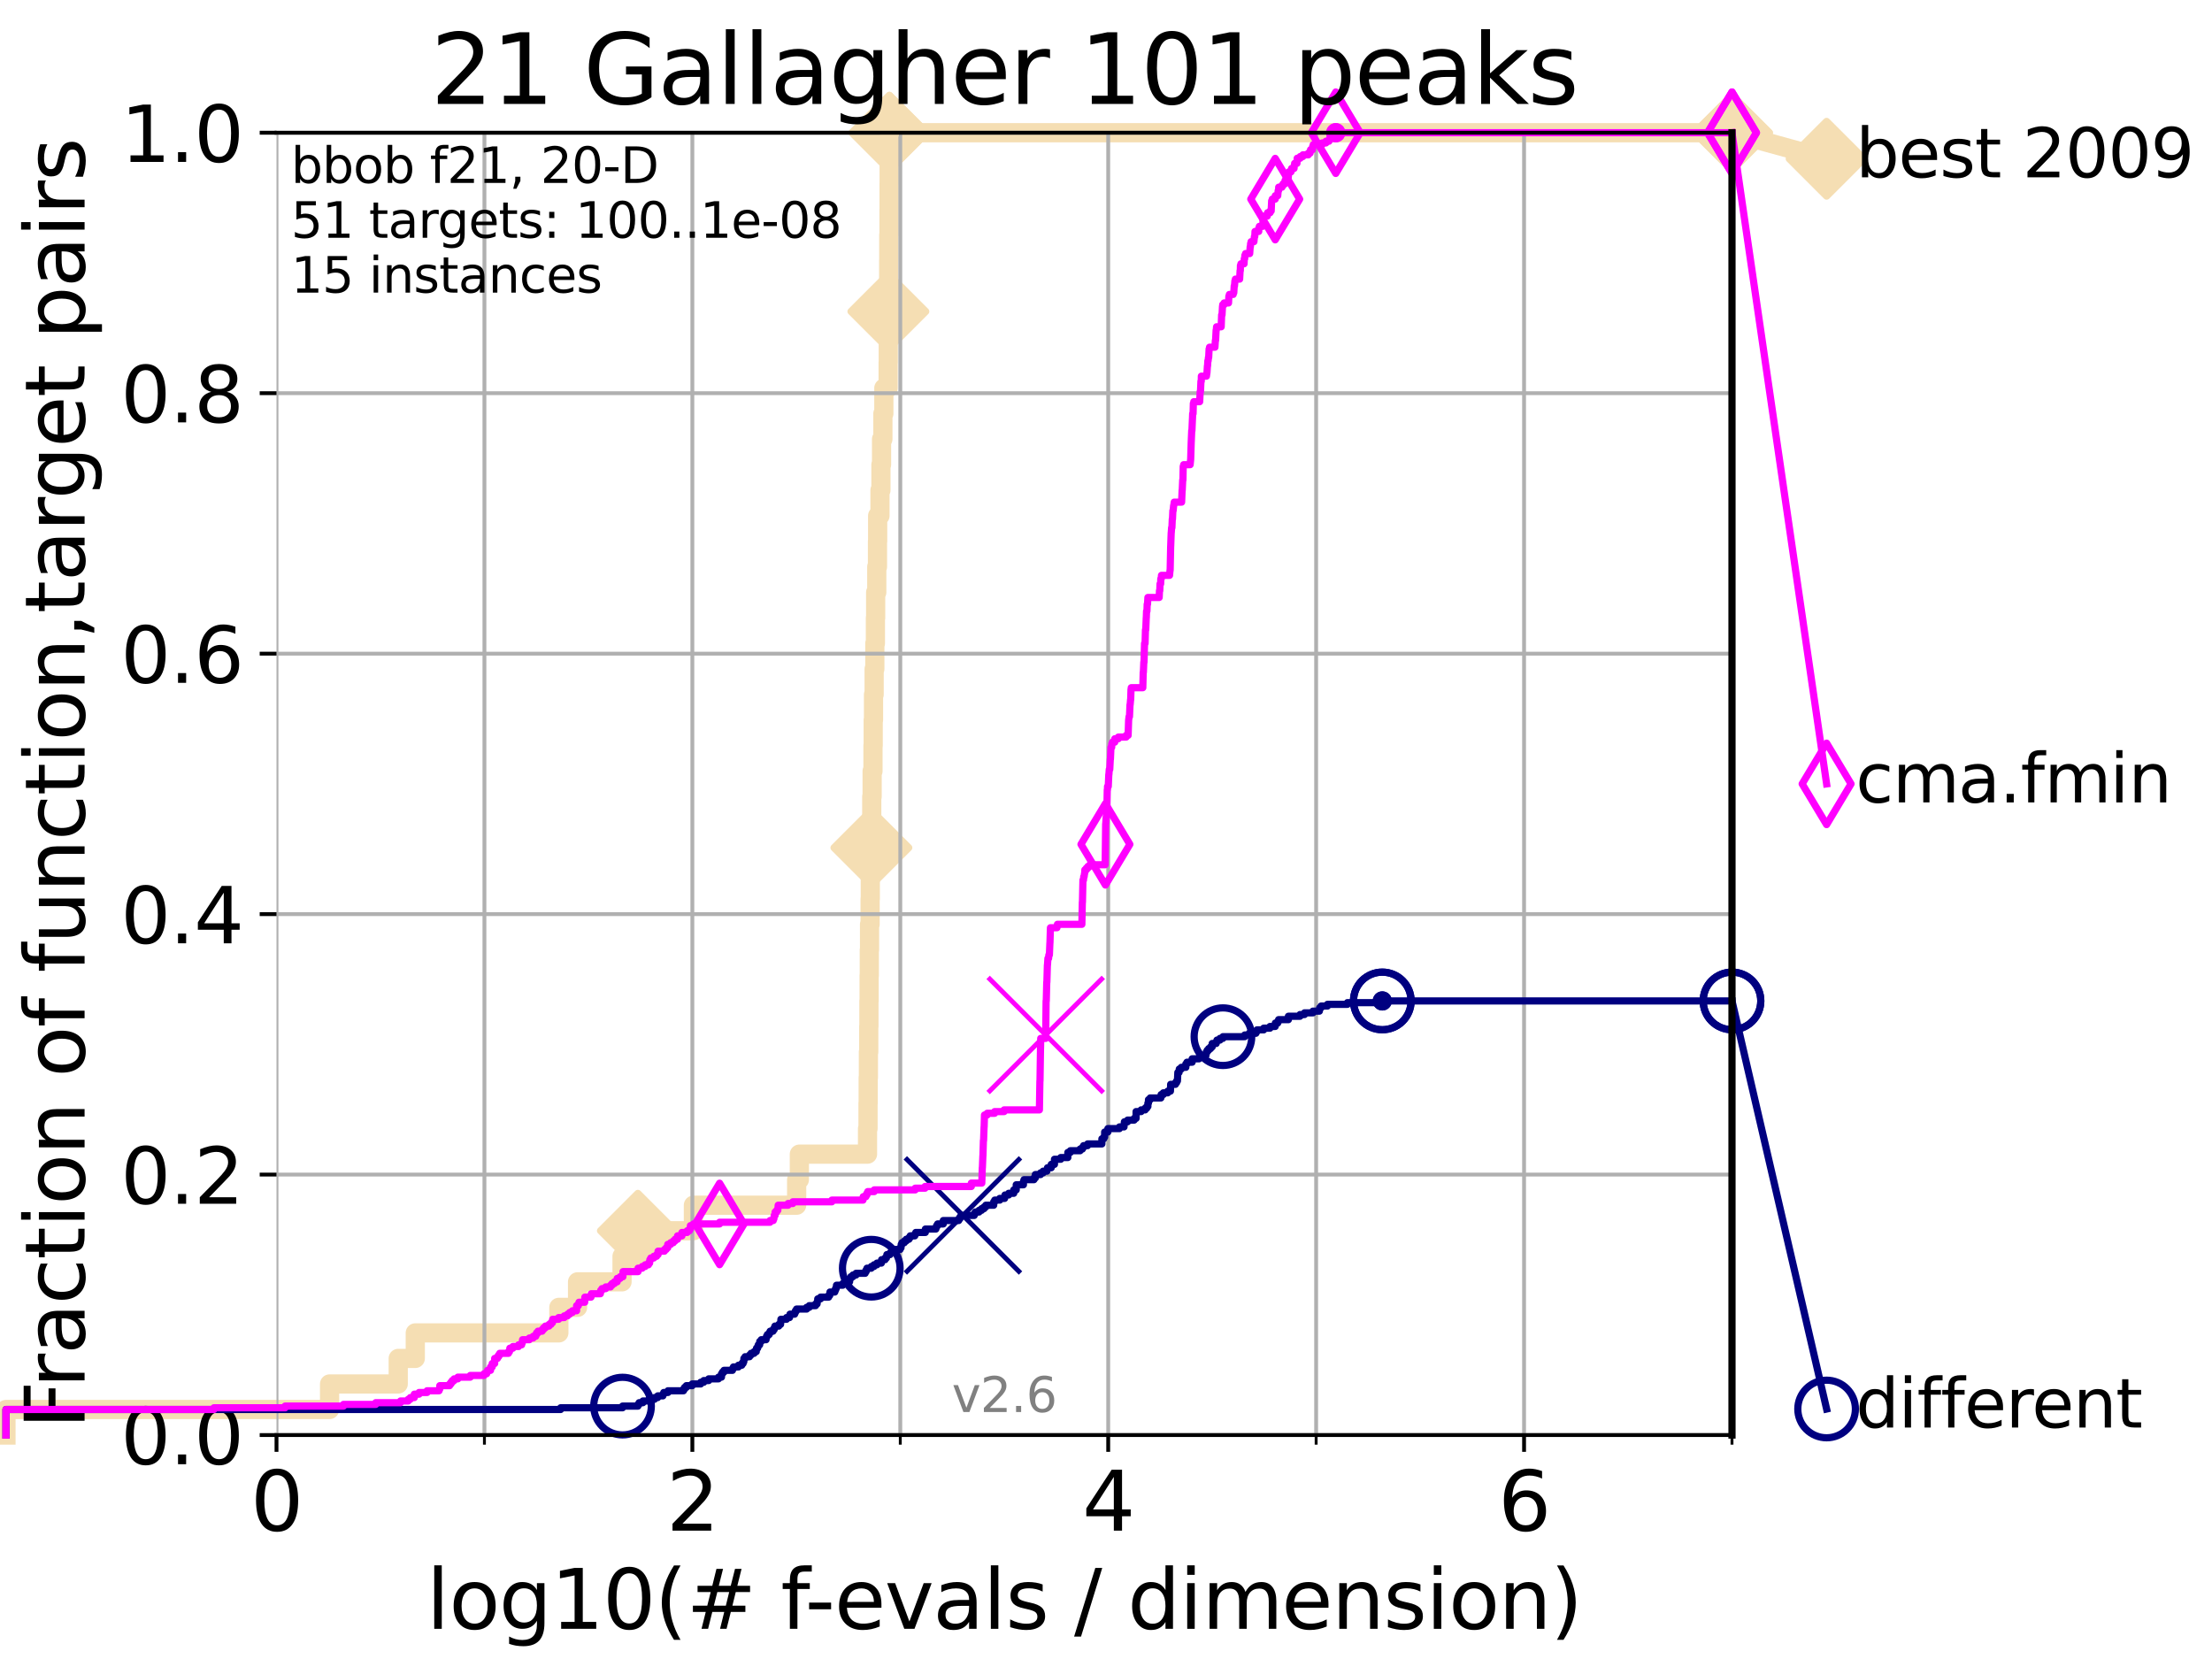 <?xml version="1.0" encoding="utf-8" standalone="no"?>
<!DOCTYPE svg PUBLIC "-//W3C//DTD SVG 1.1//EN"
  "http://www.w3.org/Graphics/SVG/1.1/DTD/svg11.dtd">
<svg height="345.6pt" version="1.1" viewBox="0 0 460.8 345.6" width="460.8pt" xmlns="http://www.w3.org/2000/svg" xmlns:xlink="http://www.w3.org/1999/xlink">
 <defs>
  <style type="text/css">*{stroke-linecap:butt;stroke-linejoin:round;}</style>
 </defs>
 <g id="figure_1">
  <g id="patch_1">
   <path d="M 0 345.6 
L 460.8 345.6 
L 460.8 0 
L 0 0 
z
" style="fill:#ffffff;"/>
  </g>
  <g id="axes_1">
   <g id="patch_2">
    <path d="M 57.6 298.944 
L 360.806 298.944 
L 360.806 27.648 
L 57.6 27.648 
z
" style="fill:#ffffff;"/>
   </g>
   <g id="line2d_1">
    <path d="M 1.246 298.944 
L 1.246 293.624 
L 68.657 293.624 
L 68.657 288.305 
L 82.959 288.305 
L 82.959 282.985 
L 86.511 282.985 
L 86.511 277.666 
L 116.419 277.666 
L 116.419 272.346 
L 120.318 272.346 
L 120.318 267.027 
L 129.582 267.027 
L 129.582 261.707 
L 132.881 261.707 
L 132.881 256.388 
L 144.445 256.388 
L 144.445 251.068 
L 165.958 251.068 
L 165.958 245.749 
L 166.521 245.749 
L 166.521 240.429 
L 180.72 240.429 
L 180.72 235.11 
L 180.825 235.11 
L 180.825 229.79 
L 180.859 229.79 
L 180.859 224.471 
L 180.904 224.471 
L 180.904 219.151 
L 180.974 219.151 
L 180.974 213.832 
L 181.011 213.832 
L 181.011 208.512 
L 181.052 208.512 
L 181.052 203.192 
L 181.092 203.192 
L 181.092 197.873 
L 181.141 197.873 
L 181.141 192.553 
L 181.259 192.553 
L 181.259 187.234 
L 181.299 187.234 
L 181.299 181.914 
L 181.344 181.914 
L 181.344 176.595 
L 181.526 176.595 
L 181.526 171.275 
L 181.602 171.275 
L 181.602 165.956 
L 181.681 165.956 
L 181.681 160.636 
L 181.856 160.636 
L 181.856 155.317 
L 181.903 155.317 
L 181.903 149.997 
L 181.97 149.997 
L 181.97 144.678 
L 182.1 144.678 
L 182.1 139.358 
L 182.241 139.358 
L 182.241 134.039 
L 182.362 134.039 
L 182.362 128.719 
L 182.416 128.719 
L 182.416 123.4 
L 182.646 123.4 
L 182.646 118.08 
L 182.794 118.08 
L 182.794 112.76 
L 182.832 112.76 
L 182.832 107.441 
L 183.315 107.441 
L 183.315 102.121 
L 183.512 102.121 
L 183.512 96.802 
L 183.642 96.802 
L 183.642 91.482 
L 183.921 91.482 
L 183.921 86.163 
L 184.12 86.163 
L 184.12 80.843 
L 185.014 80.843 
L 185.014 75.524 
L 185.039 75.524 
L 185.039 70.204 
L 185.065 70.204 
L 185.065 64.885 
L 185.104 64.885 
L 185.104 59.565 
L 185.129 59.565 
L 185.129 54.246 
L 185.147 54.246 
L 185.147 48.926 
L 185.197 48.926 
L 185.197 43.607 
L 185.209 43.607 
L 185.209 38.287 
L 185.224 38.287 
L 185.224 32.968 
L 185.28 32.968 
L 185.28 27.648 
L 360.806 27.648 
" style="fill:none;stroke:#f5deb3;stroke-linecap:square;stroke-width:4;"/>
   </g>
   <g id="line2d_2">
    <defs>
     <path d="M -0 7.778 
L 7.778 0 
L 0 -7.778 
L -7.778 -0 
z
" id="md2de15aa1e" style="stroke:#f5deb3;stroke-linejoin:miter;stroke-width:1.5;"/>
    </defs>
    <g>
     <use style="fill:#f5deb3;stroke:#f5deb3;stroke-linejoin:miter;stroke-width:1.5;" x="132.881" xlink:href="#md2de15aa1e" y="256.388"/>
     <use style="fill:#f5deb3;stroke:#f5deb3;stroke-linejoin:miter;stroke-width:1.5;" x="181.526" xlink:href="#md2de15aa1e" y="176.595"/>
     <use style="fill:#f5deb3;stroke:#f5deb3;stroke-linejoin:miter;stroke-width:1.5;" x="185.065" xlink:href="#md2de15aa1e" y="64.885"/>
     <use style="fill:#f5deb3;stroke:#f5deb3;stroke-linejoin:miter;stroke-width:1.5;" x="185.28" xlink:href="#md2de15aa1e" y="27.648"/>
     <use style="fill:#f5deb3;stroke:#f5deb3;stroke-linejoin:miter;stroke-width:1.5;" x="185.28" xlink:href="#md2de15aa1e" y="27.648"/>
     <use style="fill:#f5deb3;stroke:#f5deb3;stroke-linejoin:miter;stroke-width:1.5;" x="360.806" xlink:href="#md2de15aa1e" y="27.648"/>
    </g>
   </g>
   <g id="line2d_3">
    <path style="fill:none;stroke:#f5deb3;stroke-linecap:square;stroke-width:4;"/>
    <g/>
   </g>
   <g id="line2d_4">
    <path d="M 360.806 27.648 
L 380.515 33.074 
" style="fill:none;stroke:#f5deb3;stroke-linecap:square;stroke-width:4;"/>
    <g>
     <use style="fill:#f5deb3;stroke:#f5deb3;stroke-linejoin:miter;stroke-width:1.5;" x="360.806" xlink:href="#md2de15aa1e" y="27.648"/>
     <use style="fill:#f5deb3;stroke:#f5deb3;stroke-linejoin:miter;stroke-width:1.5;" x="380.515" xlink:href="#md2de15aa1e" y="33.074"/>
    </g>
   </g>
   <g id="matplotlib.axis_1">
    <g id="xtick_1">
     <g id="line2d_5">
      <path clip-path="url(#p64cbf5ed5d)" d="M 57.6 298.944 
L 57.6 27.648 
" style="fill:none;stroke:#b0b0b0;stroke-linecap:square;stroke-width:0.8;"/>
     </g>
     <g id="line2d_6">
      <defs>
       <path d="M 0 0 
L 0 3.5 
" id="ma873934c07" style="stroke:#000000;stroke-width:0.8;"/>
      </defs>
      <g>
       <use style="stroke:#000000;stroke-width:0.8;" x="57.6" xlink:href="#ma873934c07" y="298.944"/>
      </g>
     </g>
     <g id="text_1">
      <!-- 0 -->
      <g transform="translate(52.192 318.861)scale(0.17 -0.17)">
       <defs>
        <path d="M 2034 4250 
Q 1547 4250 1301 3770 
Q 1056 3291 1056 2328 
Q 1056 1369 1301 889 
Q 1547 409 2034 409 
Q 2525 409 2770 889 
Q 3016 1369 3016 2328 
Q 3016 3291 2770 3770 
Q 2525 4250 2034 4250 
z
M 2034 4750 
Q 2819 4750 3233 4129 
Q 3647 3509 3647 2328 
Q 3647 1150 3233 529 
Q 2819 -91 2034 -91 
Q 1250 -91 836 529 
Q 422 1150 422 2328 
Q 422 3509 836 4129 
Q 1250 4750 2034 4750 
z
" id="DejaVuSans-30" transform="scale(0.016)"/>
       </defs>
       <use xlink:href="#DejaVuSans-30"/>
      </g>
     </g>
    </g>
    <g id="xtick_2">
     <g id="line2d_7">
      <path clip-path="url(#p64cbf5ed5d)" d="M 144.23 298.944 
L 144.23 27.648 
" style="fill:none;stroke:#b0b0b0;stroke-linecap:square;stroke-width:0.8;"/>
     </g>
     <g id="line2d_8">
      <g>
       <use style="stroke:#000000;stroke-width:0.8;" x="144.23" xlink:href="#ma873934c07" y="298.944"/>
      </g>
     </g>
     <g id="text_2">
      <!-- 2 -->
      <g transform="translate(138.822 318.861)scale(0.17 -0.17)">
       <defs>
        <path d="M 1228 531 
L 3431 531 
L 3431 0 
L 469 0 
L 469 531 
Q 828 903 1448 1529 
Q 2069 2156 2228 2338 
Q 2531 2678 2651 2914 
Q 2772 3150 2772 3378 
Q 2772 3750 2511 3984 
Q 2250 4219 1831 4219 
Q 1534 4219 1204 4116 
Q 875 4013 500 3803 
L 500 4441 
Q 881 4594 1212 4672 
Q 1544 4750 1819 4750 
Q 2544 4750 2975 4387 
Q 3406 4025 3406 3419 
Q 3406 3131 3298 2873 
Q 3191 2616 2906 2266 
Q 2828 2175 2409 1742 
Q 1991 1309 1228 531 
z
" id="DejaVuSans-32" transform="scale(0.016)"/>
       </defs>
       <use xlink:href="#DejaVuSans-32"/>
      </g>
     </g>
    </g>
    <g id="xtick_3">
     <g id="line2d_9">
      <path clip-path="url(#p64cbf5ed5d)" d="M 230.861 298.944 
L 230.861 27.648 
" style="fill:none;stroke:#b0b0b0;stroke-linecap:square;stroke-width:0.8;"/>
     </g>
     <g id="line2d_10">
      <g>
       <use style="stroke:#000000;stroke-width:0.8;" x="230.861" xlink:href="#ma873934c07" y="298.944"/>
      </g>
     </g>
     <g id="text_3">
      <!-- 4 -->
      <g transform="translate(225.453 318.861)scale(0.17 -0.17)">
       <defs>
        <path d="M 2419 4116 
L 825 1625 
L 2419 1625 
L 2419 4116 
z
M 2253 4666 
L 3047 4666 
L 3047 1625 
L 3713 1625 
L 3713 1100 
L 3047 1100 
L 3047 0 
L 2419 0 
L 2419 1100 
L 313 1100 
L 313 1709 
L 2253 4666 
z
" id="DejaVuSans-34" transform="scale(0.016)"/>
       </defs>
       <use xlink:href="#DejaVuSans-34"/>
      </g>
     </g>
    </g>
    <g id="xtick_4">
     <g id="line2d_11">
      <path clip-path="url(#p64cbf5ed5d)" d="M 317.491 298.944 
L 317.491 27.648 
" style="fill:none;stroke:#b0b0b0;stroke-linecap:square;stroke-width:0.8;"/>
     </g>
     <g id="line2d_12">
      <g>
       <use style="stroke:#000000;stroke-width:0.8;" x="317.491" xlink:href="#ma873934c07" y="298.944"/>
      </g>
     </g>
     <g id="text_4">
      <!-- 6 -->
      <g transform="translate(312.083 318.861)scale(0.17 -0.17)">
       <defs>
        <path d="M 2113 2584 
Q 1688 2584 1439 2293 
Q 1191 2003 1191 1497 
Q 1191 994 1439 701 
Q 1688 409 2113 409 
Q 2538 409 2786 701 
Q 3034 994 3034 1497 
Q 3034 2003 2786 2293 
Q 2538 2584 2113 2584 
z
M 3366 4563 
L 3366 3988 
Q 3128 4100 2886 4159 
Q 2644 4219 2406 4219 
Q 1781 4219 1451 3797 
Q 1122 3375 1075 2522 
Q 1259 2794 1537 2939 
Q 1816 3084 2150 3084 
Q 2853 3084 3261 2657 
Q 3669 2231 3669 1497 
Q 3669 778 3244 343 
Q 2819 -91 2113 -91 
Q 1303 -91 875 529 
Q 447 1150 447 2328 
Q 447 3434 972 4092 
Q 1497 4750 2381 4750 
Q 2619 4750 2861 4703 
Q 3103 4656 3366 4563 
z
" id="DejaVuSans-36" transform="scale(0.016)"/>
       </defs>
       <use xlink:href="#DejaVuSans-36"/>
      </g>
     </g>
    </g>
    <g id="xtick_5">
     <g id="line2d_13">
      <path clip-path="url(#p64cbf5ed5d)" d="M 100.915 298.944 
L 100.915 27.648 
" style="fill:none;stroke:#b0b0b0;stroke-linecap:square;stroke-width:0.8;"/>
     </g>
     <g id="line2d_14">
      <defs>
       <path d="M 0 0 
L 0 2 
" id="m69bf74770b" style="stroke:#000000;stroke-width:0.6;"/>
      </defs>
      <g>
       <use style="stroke:#000000;stroke-width:0.6;" x="100.915" xlink:href="#m69bf74770b" y="298.944"/>
      </g>
     </g>
    </g>
    <g id="xtick_6">
     <g id="line2d_15">
      <path clip-path="url(#p64cbf5ed5d)" d="M 187.546 298.944 
L 187.546 27.648 
" style="fill:none;stroke:#b0b0b0;stroke-linecap:square;stroke-width:0.8;"/>
     </g>
     <g id="line2d_16">
      <g>
       <use style="stroke:#000000;stroke-width:0.6;" x="187.546" xlink:href="#m69bf74770b" y="298.944"/>
      </g>
     </g>
    </g>
    <g id="xtick_7">
     <g id="line2d_17">
      <path clip-path="url(#p64cbf5ed5d)" d="M 274.176 298.944 
L 274.176 27.648 
" style="fill:none;stroke:#b0b0b0;stroke-linecap:square;stroke-width:0.8;"/>
     </g>
     <g id="line2d_18">
      <g>
       <use style="stroke:#000000;stroke-width:0.6;" x="274.176" xlink:href="#m69bf74770b" y="298.944"/>
      </g>
     </g>
    </g>
    <g id="xtick_8">
     <g id="line2d_19">
      <path clip-path="url(#p64cbf5ed5d)" d="M 360.806 298.944 
L 360.806 27.648 
" style="fill:none;stroke:#b0b0b0;stroke-linecap:square;stroke-width:0.8;"/>
     </g>
     <g id="line2d_20">
      <g>
       <use style="stroke:#000000;stroke-width:0.6;" x="360.806" xlink:href="#m69bf74770b" y="298.944"/>
      </g>
     </g>
    </g>
    <g id="text_5">
     <!-- log10(# f-evals / dimension) -->
     <g transform="translate(88.823 339.314)scale(0.17 -0.17)">
      <defs>
       <path d="M 603 4863 
L 1178 4863 
L 1178 0 
L 603 0 
L 603 4863 
z
" id="DejaVuSans-6c" transform="scale(0.016)"/>
       <path d="M 1959 3097 
Q 1497 3097 1228 2736 
Q 959 2375 959 1747 
Q 959 1119 1226 758 
Q 1494 397 1959 397 
Q 2419 397 2687 759 
Q 2956 1122 2956 1747 
Q 2956 2369 2687 2733 
Q 2419 3097 1959 3097 
z
M 1959 3584 
Q 2709 3584 3137 3096 
Q 3566 2609 3566 1747 
Q 3566 888 3137 398 
Q 2709 -91 1959 -91 
Q 1206 -91 779 398 
Q 353 888 353 1747 
Q 353 2609 779 3096 
Q 1206 3584 1959 3584 
z
" id="DejaVuSans-6f" transform="scale(0.016)"/>
       <path d="M 2906 1791 
Q 2906 2416 2648 2759 
Q 2391 3103 1925 3103 
Q 1463 3103 1205 2759 
Q 947 2416 947 1791 
Q 947 1169 1205 825 
Q 1463 481 1925 481 
Q 2391 481 2648 825 
Q 2906 1169 2906 1791 
z
M 3481 434 
Q 3481 -459 3084 -895 
Q 2688 -1331 1869 -1331 
Q 1566 -1331 1297 -1286 
Q 1028 -1241 775 -1147 
L 775 -588 
Q 1028 -725 1275 -790 
Q 1522 -856 1778 -856 
Q 2344 -856 2625 -561 
Q 2906 -266 2906 331 
L 2906 616 
Q 2728 306 2450 153 
Q 2172 0 1784 0 
Q 1141 0 747 490 
Q 353 981 353 1791 
Q 353 2603 747 3093 
Q 1141 3584 1784 3584 
Q 2172 3584 2450 3431 
Q 2728 3278 2906 2969 
L 2906 3500 
L 3481 3500 
L 3481 434 
z
" id="DejaVuSans-67" transform="scale(0.016)"/>
       <path d="M 794 531 
L 1825 531 
L 1825 4091 
L 703 3866 
L 703 4441 
L 1819 4666 
L 2450 4666 
L 2450 531 
L 3481 531 
L 3481 0 
L 794 0 
L 794 531 
z
" id="DejaVuSans-31" transform="scale(0.016)"/>
       <path d="M 1984 4856 
Q 1566 4138 1362 3434 
Q 1159 2731 1159 2009 
Q 1159 1288 1364 580 
Q 1569 -128 1984 -844 
L 1484 -844 
Q 1016 -109 783 600 
Q 550 1309 550 2009 
Q 550 2706 781 3412 
Q 1013 4119 1484 4856 
L 1984 4856 
z
" id="DejaVuSans-28" transform="scale(0.016)"/>
       <path d="M 3272 2816 
L 2363 2816 
L 2100 1772 
L 3016 1772 
L 3272 2816 
z
M 2803 4594 
L 2478 3297 
L 3391 3297 
L 3719 4594 
L 4219 4594 
L 3897 3297 
L 4872 3297 
L 4872 2816 
L 3775 2816 
L 3519 1772 
L 4513 1772 
L 4513 1294 
L 3397 1294 
L 3072 0 
L 2572 0 
L 2894 1294 
L 1978 1294 
L 1656 0 
L 1153 0 
L 1478 1294 
L 494 1294 
L 494 1772 
L 1594 1772 
L 1856 2816 
L 850 2816 
L 850 3297 
L 1978 3297 
L 2297 4594 
L 2803 4594 
z
" id="DejaVuSans-23" transform="scale(0.016)"/>
       <path id="DejaVuSans-20" transform="scale(0.016)"/>
       <path d="M 2375 4863 
L 2375 4384 
L 1825 4384 
Q 1516 4384 1395 4259 
Q 1275 4134 1275 3809 
L 1275 3500 
L 2222 3500 
L 2222 3053 
L 1275 3053 
L 1275 0 
L 697 0 
L 697 3053 
L 147 3053 
L 147 3500 
L 697 3500 
L 697 3744 
Q 697 4328 969 4595 
Q 1241 4863 1831 4863 
L 2375 4863 
z
" id="DejaVuSans-66" transform="scale(0.016)"/>
       <path d="M 313 2009 
L 1997 2009 
L 1997 1497 
L 313 1497 
L 313 2009 
z
" id="DejaVuSans-2d" transform="scale(0.016)"/>
       <path d="M 3597 1894 
L 3597 1613 
L 953 1613 
Q 991 1019 1311 708 
Q 1631 397 2203 397 
Q 2534 397 2845 478 
Q 3156 559 3463 722 
L 3463 178 
Q 3153 47 2828 -22 
Q 2503 -91 2169 -91 
Q 1331 -91 842 396 
Q 353 884 353 1716 
Q 353 2575 817 3079 
Q 1281 3584 2069 3584 
Q 2775 3584 3186 3129 
Q 3597 2675 3597 1894 
z
M 3022 2063 
Q 3016 2534 2758 2815 
Q 2500 3097 2075 3097 
Q 1594 3097 1305 2825 
Q 1016 2553 972 2059 
L 3022 2063 
z
" id="DejaVuSans-65" transform="scale(0.016)"/>
       <path d="M 191 3500 
L 800 3500 
L 1894 563 
L 2988 3500 
L 3597 3500 
L 2284 0 
L 1503 0 
L 191 3500 
z
" id="DejaVuSans-76" transform="scale(0.016)"/>
       <path d="M 2194 1759 
Q 1497 1759 1228 1600 
Q 959 1441 959 1056 
Q 959 750 1161 570 
Q 1363 391 1709 391 
Q 2188 391 2477 730 
Q 2766 1069 2766 1631 
L 2766 1759 
L 2194 1759 
z
M 3341 1997 
L 3341 0 
L 2766 0 
L 2766 531 
Q 2569 213 2275 61 
Q 1981 -91 1556 -91 
Q 1019 -91 701 211 
Q 384 513 384 1019 
Q 384 1609 779 1909 
Q 1175 2209 1959 2209 
L 2766 2209 
L 2766 2266 
Q 2766 2663 2505 2880 
Q 2244 3097 1772 3097 
Q 1472 3097 1187 3025 
Q 903 2953 641 2809 
L 641 3341 
Q 956 3463 1253 3523 
Q 1550 3584 1831 3584 
Q 2591 3584 2966 3190 
Q 3341 2797 3341 1997 
z
" id="DejaVuSans-61" transform="scale(0.016)"/>
       <path d="M 2834 3397 
L 2834 2853 
Q 2591 2978 2328 3040 
Q 2066 3103 1784 3103 
Q 1356 3103 1142 2972 
Q 928 2841 928 2578 
Q 928 2378 1081 2264 
Q 1234 2150 1697 2047 
L 1894 2003 
Q 2506 1872 2764 1633 
Q 3022 1394 3022 966 
Q 3022 478 2636 193 
Q 2250 -91 1575 -91 
Q 1294 -91 989 -36 
Q 684 19 347 128 
L 347 722 
Q 666 556 975 473 
Q 1284 391 1588 391 
Q 1994 391 2212 530 
Q 2431 669 2431 922 
Q 2431 1156 2273 1281 
Q 2116 1406 1581 1522 
L 1381 1569 
Q 847 1681 609 1914 
Q 372 2147 372 2553 
Q 372 3047 722 3315 
Q 1072 3584 1716 3584 
Q 2034 3584 2315 3537 
Q 2597 3491 2834 3397 
z
" id="DejaVuSans-73" transform="scale(0.016)"/>
       <path d="M 1625 4666 
L 2156 4666 
L 531 -594 
L 0 -594 
L 1625 4666 
z
" id="DejaVuSans-2f" transform="scale(0.016)"/>
       <path d="M 2906 2969 
L 2906 4863 
L 3481 4863 
L 3481 0 
L 2906 0 
L 2906 525 
Q 2725 213 2448 61 
Q 2172 -91 1784 -91 
Q 1150 -91 751 415 
Q 353 922 353 1747 
Q 353 2572 751 3078 
Q 1150 3584 1784 3584 
Q 2172 3584 2448 3432 
Q 2725 3281 2906 2969 
z
M 947 1747 
Q 947 1113 1208 752 
Q 1469 391 1925 391 
Q 2381 391 2643 752 
Q 2906 1113 2906 1747 
Q 2906 2381 2643 2742 
Q 2381 3103 1925 3103 
Q 1469 3103 1208 2742 
Q 947 2381 947 1747 
z
" id="DejaVuSans-64" transform="scale(0.016)"/>
       <path d="M 603 3500 
L 1178 3500 
L 1178 0 
L 603 0 
L 603 3500 
z
M 603 4863 
L 1178 4863 
L 1178 4134 
L 603 4134 
L 603 4863 
z
" id="DejaVuSans-69" transform="scale(0.016)"/>
       <path d="M 3328 2828 
Q 3544 3216 3844 3400 
Q 4144 3584 4550 3584 
Q 5097 3584 5394 3201 
Q 5691 2819 5691 2113 
L 5691 0 
L 5113 0 
L 5113 2094 
Q 5113 2597 4934 2840 
Q 4756 3084 4391 3084 
Q 3944 3084 3684 2787 
Q 3425 2491 3425 1978 
L 3425 0 
L 2847 0 
L 2847 2094 
Q 2847 2600 2669 2842 
Q 2491 3084 2119 3084 
Q 1678 3084 1418 2786 
Q 1159 2488 1159 1978 
L 1159 0 
L 581 0 
L 581 3500 
L 1159 3500 
L 1159 2956 
Q 1356 3278 1631 3431 
Q 1906 3584 2284 3584 
Q 2666 3584 2933 3390 
Q 3200 3197 3328 2828 
z
" id="DejaVuSans-6d" transform="scale(0.016)"/>
       <path d="M 3513 2113 
L 3513 0 
L 2938 0 
L 2938 2094 
Q 2938 2591 2744 2837 
Q 2550 3084 2163 3084 
Q 1697 3084 1428 2787 
Q 1159 2491 1159 1978 
L 1159 0 
L 581 0 
L 581 3500 
L 1159 3500 
L 1159 2956 
Q 1366 3272 1645 3428 
Q 1925 3584 2291 3584 
Q 2894 3584 3203 3211 
Q 3513 2838 3513 2113 
z
" id="DejaVuSans-6e" transform="scale(0.016)"/>
       <path d="M 513 4856 
L 1013 4856 
Q 1481 4119 1714 3412 
Q 1947 2706 1947 2009 
Q 1947 1309 1714 600 
Q 1481 -109 1013 -844 
L 513 -844 
Q 928 -128 1133 580 
Q 1338 1288 1338 2009 
Q 1338 2731 1133 3434 
Q 928 4138 513 4856 
z
" id="DejaVuSans-29" transform="scale(0.016)"/>
      </defs>
      <use xlink:href="#DejaVuSans-6c"/>
      <use x="27.783" xlink:href="#DejaVuSans-6f"/>
      <use x="88.965" xlink:href="#DejaVuSans-67"/>
      <use x="152.441" xlink:href="#DejaVuSans-31"/>
      <use x="216.064" xlink:href="#DejaVuSans-30"/>
      <use x="279.688" xlink:href="#DejaVuSans-28"/>
      <use x="318.701" xlink:href="#DejaVuSans-23"/>
      <use x="402.49" xlink:href="#DejaVuSans-20"/>
      <use x="434.277" xlink:href="#DejaVuSans-66"/>
      <use x="463.982" xlink:href="#DejaVuSans-2d"/>
      <use x="500.066" xlink:href="#DejaVuSans-65"/>
      <use x="561.59" xlink:href="#DejaVuSans-76"/>
      <use x="620.77" xlink:href="#DejaVuSans-61"/>
      <use x="682.049" xlink:href="#DejaVuSans-6c"/>
      <use x="709.832" xlink:href="#DejaVuSans-73"/>
      <use x="761.932" xlink:href="#DejaVuSans-20"/>
      <use x="793.719" xlink:href="#DejaVuSans-2f"/>
      <use x="827.41" xlink:href="#DejaVuSans-20"/>
      <use x="859.197" xlink:href="#DejaVuSans-64"/>
      <use x="922.674" xlink:href="#DejaVuSans-69"/>
      <use x="950.457" xlink:href="#DejaVuSans-6d"/>
      <use x="1047.869" xlink:href="#DejaVuSans-65"/>
      <use x="1109.393" xlink:href="#DejaVuSans-6e"/>
      <use x="1172.771" xlink:href="#DejaVuSans-73"/>
      <use x="1224.871" xlink:href="#DejaVuSans-69"/>
      <use x="1252.654" xlink:href="#DejaVuSans-6f"/>
      <use x="1313.836" xlink:href="#DejaVuSans-6e"/>
      <use x="1377.215" xlink:href="#DejaVuSans-29"/>
     </g>
    </g>
   </g>
   <g id="matplotlib.axis_2">
    <g id="ytick_1">
     <g id="line2d_21">
      <path clip-path="url(#p64cbf5ed5d)" d="M 57.6 298.944 
L 360.806 298.944 
" style="fill:none;stroke:#b0b0b0;stroke-linecap:square;stroke-width:0.8;"/>
     </g>
     <g id="line2d_22">
      <defs>
       <path d="M 0 0 
L -3.5 0 
" id="m9221b0c6e6" style="stroke:#000000;stroke-width:0.8;"/>
      </defs>
      <g>
       <use style="stroke:#000000;stroke-width:0.8;" x="57.6" xlink:href="#m9221b0c6e6" y="298.944"/>
      </g>
     </g>
     <g id="text_6">
      <!-- 0.0 -->
      <g transform="translate(25.155 305.023)scale(0.16 -0.16)">
       <defs>
        <path d="M 684 794 
L 1344 794 
L 1344 0 
L 684 0 
L 684 794 
z
" id="DejaVuSans-2e" transform="scale(0.016)"/>
       </defs>
       <use xlink:href="#DejaVuSans-30"/>
       <use x="63.623" xlink:href="#DejaVuSans-2e"/>
       <use x="95.41" xlink:href="#DejaVuSans-30"/>
      </g>
     </g>
    </g>
    <g id="ytick_2">
     <g id="line2d_23">
      <path clip-path="url(#p64cbf5ed5d)" d="M 57.6 244.685 
L 360.806 244.685 
" style="fill:none;stroke:#b0b0b0;stroke-linecap:square;stroke-width:0.8;"/>
     </g>
     <g id="line2d_24">
      <g>
       <use style="stroke:#000000;stroke-width:0.8;" x="57.6" xlink:href="#m9221b0c6e6" y="244.685"/>
      </g>
     </g>
     <g id="text_7">
      <!-- 0.2 -->
      <g transform="translate(25.155 250.764)scale(0.16 -0.16)">
       <use xlink:href="#DejaVuSans-30"/>
       <use x="63.623" xlink:href="#DejaVuSans-2e"/>
       <use x="95.41" xlink:href="#DejaVuSans-32"/>
      </g>
     </g>
    </g>
    <g id="ytick_3">
     <g id="line2d_25">
      <path clip-path="url(#p64cbf5ed5d)" d="M 57.6 190.426 
L 360.806 190.426 
" style="fill:none;stroke:#b0b0b0;stroke-linecap:square;stroke-width:0.8;"/>
     </g>
     <g id="line2d_26">
      <g>
       <use style="stroke:#000000;stroke-width:0.8;" x="57.6" xlink:href="#m9221b0c6e6" y="190.426"/>
      </g>
     </g>
     <g id="text_8">
      <!-- 0.4 -->
      <g transform="translate(25.155 196.504)scale(0.16 -0.16)">
       <use xlink:href="#DejaVuSans-30"/>
       <use x="63.623" xlink:href="#DejaVuSans-2e"/>
       <use x="95.41" xlink:href="#DejaVuSans-34"/>
      </g>
     </g>
    </g>
    <g id="ytick_4">
     <g id="line2d_27">
      <path clip-path="url(#p64cbf5ed5d)" d="M 57.6 136.166 
L 360.806 136.166 
" style="fill:none;stroke:#b0b0b0;stroke-linecap:square;stroke-width:0.8;"/>
     </g>
     <g id="line2d_28">
      <g>
       <use style="stroke:#000000;stroke-width:0.8;" x="57.6" xlink:href="#m9221b0c6e6" y="136.166"/>
      </g>
     </g>
     <g id="text_9">
      <!-- 0.6 -->
      <g transform="translate(25.155 142.245)scale(0.16 -0.16)">
       <use xlink:href="#DejaVuSans-30"/>
       <use x="63.623" xlink:href="#DejaVuSans-2e"/>
       <use x="95.41" xlink:href="#DejaVuSans-36"/>
      </g>
     </g>
    </g>
    <g id="ytick_5">
     <g id="line2d_29">
      <path clip-path="url(#p64cbf5ed5d)" d="M 57.6 81.907 
L 360.806 81.907 
" style="fill:none;stroke:#b0b0b0;stroke-linecap:square;stroke-width:0.8;"/>
     </g>
     <g id="line2d_30">
      <g>
       <use style="stroke:#000000;stroke-width:0.8;" x="57.6" xlink:href="#m9221b0c6e6" y="81.907"/>
      </g>
     </g>
     <g id="text_10">
      <!-- 0.8 -->
      <g transform="translate(25.155 87.986)scale(0.16 -0.16)">
       <defs>
        <path d="M 2034 2216 
Q 1584 2216 1326 1975 
Q 1069 1734 1069 1313 
Q 1069 891 1326 650 
Q 1584 409 2034 409 
Q 2484 409 2743 651 
Q 3003 894 3003 1313 
Q 3003 1734 2745 1975 
Q 2488 2216 2034 2216 
z
M 1403 2484 
Q 997 2584 770 2862 
Q 544 3141 544 3541 
Q 544 4100 942 4425 
Q 1341 4750 2034 4750 
Q 2731 4750 3128 4425 
Q 3525 4100 3525 3541 
Q 3525 3141 3298 2862 
Q 3072 2584 2669 2484 
Q 3125 2378 3379 2068 
Q 3634 1759 3634 1313 
Q 3634 634 3220 271 
Q 2806 -91 2034 -91 
Q 1263 -91 848 271 
Q 434 634 434 1313 
Q 434 1759 690 2068 
Q 947 2378 1403 2484 
z
M 1172 3481 
Q 1172 3119 1398 2916 
Q 1625 2713 2034 2713 
Q 2441 2713 2670 2916 
Q 2900 3119 2900 3481 
Q 2900 3844 2670 4047 
Q 2441 4250 2034 4250 
Q 1625 4250 1398 4047 
Q 1172 3844 1172 3481 
z
" id="DejaVuSans-38" transform="scale(0.016)"/>
       </defs>
       <use xlink:href="#DejaVuSans-30"/>
       <use x="63.623" xlink:href="#DejaVuSans-2e"/>
       <use x="95.41" xlink:href="#DejaVuSans-38"/>
      </g>
     </g>
    </g>
    <g id="ytick_6">
     <g id="line2d_31">
      <path clip-path="url(#p64cbf5ed5d)" d="M 57.6 27.648 
L 360.806 27.648 
" style="fill:none;stroke:#b0b0b0;stroke-linecap:square;stroke-width:0.8;"/>
     </g>
     <g id="line2d_32">
      <g>
       <use style="stroke:#000000;stroke-width:0.8;" x="57.6" xlink:href="#m9221b0c6e6" y="27.648"/>
      </g>
     </g>
     <g id="text_11">
      <!-- 1.0 -->
      <g transform="translate(25.155 33.727)scale(0.16 -0.16)">
       <use xlink:href="#DejaVuSans-31"/>
       <use x="63.623" xlink:href="#DejaVuSans-2e"/>
       <use x="95.41" xlink:href="#DejaVuSans-30"/>
      </g>
     </g>
    </g>
    <g id="text_12">
     <!-- Fraction of function,target pairs -->
     <g transform="translate(17.62 297.681)rotate(-90)scale(0.17 -0.17)">
      <defs>
       <path d="M 628 4666 
L 3309 4666 
L 3309 4134 
L 1259 4134 
L 1259 2759 
L 3109 2759 
L 3109 2228 
L 1259 2228 
L 1259 0 
L 628 0 
L 628 4666 
z
" id="DejaVuSans-46" transform="scale(0.016)"/>
       <path d="M 2631 2963 
Q 2534 3019 2420 3045 
Q 2306 3072 2169 3072 
Q 1681 3072 1420 2755 
Q 1159 2438 1159 1844 
L 1159 0 
L 581 0 
L 581 3500 
L 1159 3500 
L 1159 2956 
Q 1341 3275 1631 3429 
Q 1922 3584 2338 3584 
Q 2397 3584 2469 3576 
Q 2541 3569 2628 3553 
L 2631 2963 
z
" id="DejaVuSans-72" transform="scale(0.016)"/>
       <path d="M 3122 3366 
L 3122 2828 
Q 2878 2963 2633 3030 
Q 2388 3097 2138 3097 
Q 1578 3097 1268 2742 
Q 959 2388 959 1747 
Q 959 1106 1268 751 
Q 1578 397 2138 397 
Q 2388 397 2633 464 
Q 2878 531 3122 666 
L 3122 134 
Q 2881 22 2623 -34 
Q 2366 -91 2075 -91 
Q 1284 -91 818 406 
Q 353 903 353 1747 
Q 353 2603 823 3093 
Q 1294 3584 2113 3584 
Q 2378 3584 2631 3529 
Q 2884 3475 3122 3366 
z
" id="DejaVuSans-63" transform="scale(0.016)"/>
       <path d="M 1172 4494 
L 1172 3500 
L 2356 3500 
L 2356 3053 
L 1172 3053 
L 1172 1153 
Q 1172 725 1289 603 
Q 1406 481 1766 481 
L 2356 481 
L 2356 0 
L 1766 0 
Q 1100 0 847 248 
Q 594 497 594 1153 
L 594 3053 
L 172 3053 
L 172 3500 
L 594 3500 
L 594 4494 
L 1172 4494 
z
" id="DejaVuSans-74" transform="scale(0.016)"/>
       <path d="M 544 1381 
L 544 3500 
L 1119 3500 
L 1119 1403 
Q 1119 906 1312 657 
Q 1506 409 1894 409 
Q 2359 409 2629 706 
Q 2900 1003 2900 1516 
L 2900 3500 
L 3475 3500 
L 3475 0 
L 2900 0 
L 2900 538 
Q 2691 219 2414 64 
Q 2138 -91 1772 -91 
Q 1169 -91 856 284 
Q 544 659 544 1381 
z
M 1991 3584 
L 1991 3584 
z
" id="DejaVuSans-75" transform="scale(0.016)"/>
       <path d="M 750 794 
L 1409 794 
L 1409 256 
L 897 -744 
L 494 -744 
L 750 256 
L 750 794 
z
" id="DejaVuSans-2c" transform="scale(0.016)"/>
       <path d="M 1159 525 
L 1159 -1331 
L 581 -1331 
L 581 3500 
L 1159 3500 
L 1159 2969 
Q 1341 3281 1617 3432 
Q 1894 3584 2278 3584 
Q 2916 3584 3314 3078 
Q 3713 2572 3713 1747 
Q 3713 922 3314 415 
Q 2916 -91 2278 -91 
Q 1894 -91 1617 61 
Q 1341 213 1159 525 
z
M 3116 1747 
Q 3116 2381 2855 2742 
Q 2594 3103 2138 3103 
Q 1681 3103 1420 2742 
Q 1159 2381 1159 1747 
Q 1159 1113 1420 752 
Q 1681 391 2138 391 
Q 2594 391 2855 752 
Q 3116 1113 3116 1747 
z
" id="DejaVuSans-70" transform="scale(0.016)"/>
      </defs>
      <use xlink:href="#DejaVuSans-46"/>
      <use x="50.27" xlink:href="#DejaVuSans-72"/>
      <use x="91.383" xlink:href="#DejaVuSans-61"/>
      <use x="152.662" xlink:href="#DejaVuSans-63"/>
      <use x="207.643" xlink:href="#DejaVuSans-74"/>
      <use x="246.852" xlink:href="#DejaVuSans-69"/>
      <use x="274.635" xlink:href="#DejaVuSans-6f"/>
      <use x="335.816" xlink:href="#DejaVuSans-6e"/>
      <use x="399.195" xlink:href="#DejaVuSans-20"/>
      <use x="430.982" xlink:href="#DejaVuSans-6f"/>
      <use x="492.164" xlink:href="#DejaVuSans-66"/>
      <use x="527.369" xlink:href="#DejaVuSans-20"/>
      <use x="559.156" xlink:href="#DejaVuSans-66"/>
      <use x="594.361" xlink:href="#DejaVuSans-75"/>
      <use x="657.74" xlink:href="#DejaVuSans-6e"/>
      <use x="721.119" xlink:href="#DejaVuSans-63"/>
      <use x="776.1" xlink:href="#DejaVuSans-74"/>
      <use x="815.309" xlink:href="#DejaVuSans-69"/>
      <use x="843.092" xlink:href="#DejaVuSans-6f"/>
      <use x="904.273" xlink:href="#DejaVuSans-6e"/>
      <use x="967.652" xlink:href="#DejaVuSans-2c"/>
      <use x="999.439" xlink:href="#DejaVuSans-74"/>
      <use x="1038.648" xlink:href="#DejaVuSans-61"/>
      <use x="1099.928" xlink:href="#DejaVuSans-72"/>
      <use x="1139.291" xlink:href="#DejaVuSans-67"/>
      <use x="1202.768" xlink:href="#DejaVuSans-65"/>
      <use x="1264.291" xlink:href="#DejaVuSans-74"/>
      <use x="1303.5" xlink:href="#DejaVuSans-20"/>
      <use x="1335.287" xlink:href="#DejaVuSans-70"/>
      <use x="1398.764" xlink:href="#DejaVuSans-61"/>
      <use x="1460.043" xlink:href="#DejaVuSans-69"/>
      <use x="1487.826" xlink:href="#DejaVuSans-72"/>
      <use x="1528.939" xlink:href="#DejaVuSans-73"/>
     </g>
    </g>
   </g>
   <g id="line2d_33">
    <defs>
     <path d="M 0 1.5 
C 0.398 1.5 0.779 1.342 1.061 1.061 
C 1.342 0.779 1.5 0.398 1.5 0 
C 1.5 -0.398 1.342 -0.779 1.061 -1.061 
C 0.779 -1.342 0.398 -1.5 0 -1.5 
C -0.398 -1.5 -0.779 -1.342 -1.061 -1.061 
C -1.342 -0.779 -1.5 -0.398 -1.5 0 
C -1.5 0.398 -1.342 0.779 -1.061 1.061 
C -0.779 1.342 -0.398 1.5 0 1.5 
z
" id="me96736bae5" style="stroke:#f5deb3;"/>
    </defs>
    <g>
     <use style="fill:#f5deb3;stroke:#f5deb3;" x="185.28" xlink:href="#me96736bae5" y="27.648"/>
     <use style="fill:#f5deb3;stroke:#f5deb3;" x="185.28" xlink:href="#me96736bae5" y="27.648"/>
    </g>
   </g>
   <g id="line2d_34">
    <defs>
     <path d="M 0 1.5 
C 0.398 1.5 0.779 1.342 1.061 1.061 
C 1.342 0.779 1.5 0.398 1.5 0 
C 1.5 -0.398 1.342 -0.779 1.061 -1.061 
C 0.779 -1.342 0.398 -1.5 0 -1.5 
C -0.398 -1.5 -0.779 -1.342 -1.061 -1.061 
C -1.342 -0.779 -1.5 -0.398 -1.5 0 
C -1.5 0.398 -1.342 0.779 -1.061 1.061 
C -0.779 1.342 -0.398 1.5 0 1.5 
z
" id="mefd902ab6c" style="stroke:#000080;"/>
    </defs>
    <g>
     <use style="fill:#000080;stroke:#000080;" x="287.959" xlink:href="#mefd902ab6c" y="208.512"/>
     <use style="fill:#000080;stroke:#000080;" x="287.959" xlink:href="#mefd902ab6c" y="208.512"/>
    </g>
   </g>
   <g id="line2d_35">
    <path d="M 1.246 298.944 
L 1.246 293.624 
L 116.787 293.624 
L 116.787 293.27 
L 129.684 293.27 
L 129.684 292.915 
L 132.898 292.915 
L 132.898 292.561 
L 133.137 292.561 
L 133.137 292.206 
L 133.935 292.206 
L 133.935 291.851 
L 135.192 291.851 
L 135.192 291.497 
L 136.343 291.497 
L 136.343 291.142 
L 137.017 291.142 
L 137.017 290.787 
L 138.09 290.787 
L 138.09 290.433 
L 138.272 290.433 
L 138.272 290.078 
L 139.154 290.078 
L 139.154 289.723 
L 142.384 289.723 
L 142.384 289.369 
L 142.611 289.369 
L 142.611 289.014 
L 142.976 289.014 
L 142.976 288.66 
L 144.202 288.66 
L 144.202 288.305 
L 145.963 288.305 
L 145.963 287.95 
L 146.604 287.95 
L 146.604 287.596 
L 147.637 287.596 
L 147.637 287.241 
L 149.673 287.241 
L 149.673 286.886 
L 150.296 286.886 
L 150.296 286.177 
L 150.513 286.177 
L 150.513 285.822 
L 150.82 285.822 
L 150.82 285.468 
L 152.578 285.468 
L 152.578 285.113 
L 152.782 285.113 
L 152.782 284.759 
L 153.827 284.759 
L 153.827 284.404 
L 154.525 284.404 
L 154.525 284.049 
L 154.795 284.049 
L 154.795 283.695 
L 154.945 283.695 
L 154.966 282.985 
L 155.22 282.985 
L 155.22 282.631 
L 156.141 282.631 
L 156.141 282.276 
L 156.458 282.276 
L 156.458 281.922 
L 157.095 281.922 
L 157.095 281.567 
L 157.545 281.567 
L 157.591 280.858 
L 157.83 280.858 
L 157.83 280.503 
L 157.967 280.503 
L 157.967 280.148 
L 158.254 280.148 
L 158.272 279.439 
L 158.591 279.439 
L 158.591 279.084 
L 159.581 279.084 
L 159.672 278.375 
L 159.854 278.375 
L 159.854 278.021 
L 160.227 278.021 
L 160.227 277.666 
L 160.435 277.666 
L 160.435 277.311 
L 161.045 277.311 
L 161.045 276.957 
L 161.282 276.957 
L 161.282 276.602 
L 161.433 276.602 
L 161.433 276.247 
L 162.238 276.247 
L 162.238 275.893 
L 162.609 275.893 
L 162.68 274.829 
L 163.843 274.829 
L 163.843 274.474 
L 164.475 274.474 
L 164.565 273.765 
L 165.535 273.765 
L 165.535 273.41 
L 165.704 273.41 
L 165.704 273.056 
L 165.931 273.056 
L 165.931 272.701 
L 168.034 272.701 
L 168.034 272.346 
L 168.584 272.346 
L 168.584 271.992 
L 169.897 271.992 
L 169.897 271.637 
L 170.207 271.637 
L 170.311 270.928 
L 170.349 270.928 
L 170.349 270.573 
L 170.94 270.573 
L 170.94 270.219 
L 172.614 270.219 
L 172.614 269.864 
L 172.85 269.864 
L 172.895 269.155 
L 173.897 269.155 
L 173.897 268.8 
L 174.048 268.8 
L 174.048 268.445 
L 174.197 268.445 
L 174.258 267.736 
L 175.562 267.736 
L 175.562 267.381 
L 176.7 267.381 
L 176.7 267.027 
L 176.986 267.027 
L 176.999 266.318 
L 177.235 266.318 
L 177.235 265.963 
L 177.676 265.963 
L 177.676 265.608 
L 178.326 265.608 
L 178.326 265.254 
L 180.226 265.254 
L 180.226 264.899 
L 180.433 264.899 
L 180.433 264.544 
L 180.61 264.544 
L 180.61 264.19 
L 181.5 264.19 
L 181.5 263.835 
L 182.07 263.835 
L 182.07 263.48 
L 182.681 263.48 
L 182.681 263.126 
L 183.604 263.126 
L 183.655 262.417 
L 184.376 262.417 
L 184.376 262.062 
L 184.663 262.062 
L 184.751 261.353 
L 185.42 261.353 
L 185.42 260.998 
L 185.7 260.998 
L 185.7 260.643 
L 186.096 260.643 
L 186.096 260.289 
L 187.505 260.289 
L 187.505 259.934 
L 187.702 259.934 
L 187.741 259.225 
L 187.908 259.225 
L 187.908 258.87 
L 188.389 258.87 
L 188.389 258.516 
L 188.777 258.516 
L 188.777 258.161 
L 189.358 258.161 
L 189.358 257.806 
L 189.613 257.806 
L 189.613 257.452 
L 190.566 257.452 
L 190.566 257.097 
L 190.77 257.097 
L 190.77 256.742 
L 192.759 256.742 
L 192.775 256.033 
L 194.954 256.033 
L 194.954 255.678 
L 195.098 255.678 
L 195.098 255.324 
L 195.321 255.324 
L 195.321 254.969 
L 196.503 254.969 
L 196.503 254.26 
L 199.713 254.26 
L 199.713 253.905 
L 199.96 253.905 
L 199.96 253.551 
L 200.189 253.551 
L 200.189 253.196 
L 202.946 253.196 
L 202.946 252.841 
L 203.168 252.841 
L 203.168 252.487 
L 203.954 252.487 
L 203.954 252.132 
L 204.479 252.132 
L 204.479 251.778 
L 205.006 251.778 
L 205.006 251.423 
L 205.368 251.423 
L 205.368 251.068 
L 207.009 251.068 
L 207.009 250.359 
L 207.221 250.359 
L 207.221 250.004 
L 208.271 250.004 
L 208.271 249.65 
L 209.28 249.65 
L 209.355 248.94 
L 210.127 248.94 
L 210.127 248.586 
L 211.181 248.586 
L 211.181 247.877 
L 211.699 247.877 
L 211.699 246.813 
L 213.198 246.813 
L 213.198 246.103 
L 213.319 246.103 
L 213.319 245.749 
L 215.388 245.749 
L 215.388 245.394 
L 215.676 245.394 
L 215.676 244.685 
L 216.766 244.685 
L 216.766 244.33 
L 217.303 244.33 
L 217.303 243.976 
L 218.082 243.976 
L 218.082 243.621 
L 218.206 243.621 
L 218.206 243.266 
L 218.993 243.266 
L 218.997 242.557 
L 219.662 242.557 
L 219.662 241.493 
L 220.972 241.493 
L 220.972 241.138 
L 222.449 241.138 
L 222.449 240.075 
L 222.968 240.075 
L 222.968 239.72 
L 225.001 239.72 
L 225.001 239.365 
L 225.486 239.365 
L 225.486 239.011 
L 225.73 239.011 
L 225.73 238.656 
L 226.572 238.656 
L 226.572 238.301 
L 229.543 238.301 
L 229.545 237.237 
L 229.927 237.237 
L 229.927 236.883 
L 230.12 236.883 
L 230.12 235.819 
L 230.79 235.819 
L 230.79 235.11 
L 233.2 235.11 
L 233.2 234.755 
L 234.156 234.755 
L 234.233 233.691 
L 234.903 233.691 
L 234.903 233.336 
L 236.263 233.336 
L 236.263 232.982 
L 236.667 232.982 
L 236.667 231.563 
L 237.718 231.563 
L 237.718 231.209 
L 238.554 231.209 
L 238.554 230.854 
L 238.894 230.854 
L 238.894 230.499 
L 239.128 230.499 
L 239.128 229.79 
L 239.246 229.79 
L 239.246 229.081 
L 239.604 229.081 
L 239.604 228.726 
L 241.832 228.726 
L 241.883 228.017 
L 242.332 228.017 
L 242.332 227.662 
L 243.257 227.662 
L 243.257 227.308 
L 243.823 227.308 
L 243.869 225.889 
L 244.868 225.889 
L 244.868 225.534 
L 245.112 225.534 
L 245.112 225.18 
L 245.28 225.18 
L 245.365 223.407 
L 245.624 223.407 
L 245.666 222.697 
L 246.091 222.697 
L 246.091 222.343 
L 247.03 222.343 
L 247.03 221.634 
L 247.267 221.634 
L 247.267 221.279 
L 248.346 221.279 
L 248.346 220.57 
L 249.776 220.57 
L 249.776 220.215 
L 250.21 220.215 
L 250.21 219.86 
L 251.228 219.86 
L 251.29 219.151 
L 251.479 219.151 
L 251.479 218.796 
L 251.78 218.796 
L 251.78 218.442 
L 252.181 218.442 
L 252.181 218.087 
L 252.52 218.087 
L 252.52 217.378 
L 253.356 217.378 
L 253.356 217.023 
L 253.511 217.023 
L 253.511 216.669 
L 254.143 216.669 
L 254.143 216.314 
L 254.761 216.314 
L 254.761 215.959 
L 259.297 215.959 
L 259.297 215.605 
L 260.224 215.605 
L 260.224 215.25 
L 261.636 215.25 
L 261.636 214.895 
L 261.851 214.895 
L 261.851 214.541 
L 263.247 214.541 
L 263.247 214.186 
L 264.563 214.186 
L 264.563 213.832 
L 265.646 213.832 
L 265.675 213.122 
L 266.174 213.122 
L 266.174 212.768 
L 266.357 212.768 
L 266.357 212.413 
L 268.396 212.413 
L 268.396 211.704 
L 270.818 211.704 
L 270.818 211.349 
L 271.761 211.349 
L 271.761 210.994 
L 273.507 210.994 
L 273.507 210.64 
L 274.852 210.64 
L 274.915 209.931 
L 275.212 209.931 
L 275.212 209.576 
L 276.538 209.576 
L 276.538 209.221 
L 280.691 209.221 
L 280.691 208.867 
L 287.959 208.867 
L 287.959 208.512 
L 360.806 208.512 
L 360.806 208.512 
" style="fill:none;stroke:#000080;stroke-linecap:square;stroke-width:1.5;"/>
   </g>
   <g id="line2d_36">
    <defs>
     <path d="M 0 6 
C 1.591 6 3.117 5.368 4.243 4.243 
C 5.368 3.117 6 1.591 6 0 
C 6 -1.591 5.368 -3.117 4.243 -4.243 
C 3.117 -5.368 1.591 -6 0 -6 
C -1.591 -6 -3.117 -5.368 -4.243 -4.243 
C -5.368 -3.117 -6 -1.591 -6 0 
C -6 1.591 -5.368 3.117 -4.243 4.243 
C -3.117 5.368 -1.591 6 0 6 
z
" id="mc21240ff57" style="stroke:#000080;stroke-width:1.5;"/>
    </defs>
    <g>
     <use style="fill-opacity:0;stroke:#000080;stroke-width:1.5;" x="129.684" xlink:href="#mc21240ff57" y="292.915"/>
     <use style="fill-opacity:0;stroke:#000080;stroke-width:1.5;" x="181.5" xlink:href="#mc21240ff57" y="264.19"/>
     <use style="fill-opacity:0;stroke:#000080;stroke-width:1.5;" x="254.761" xlink:href="#mc21240ff57" y="215.959"/>
     <use style="fill-opacity:0;stroke:#000080;stroke-width:1.5;" x="287.959" xlink:href="#mc21240ff57" y="208.512"/>
     <use style="fill-opacity:0;stroke:#000080;stroke-width:1.5;" x="287.959" xlink:href="#mc21240ff57" y="208.512"/>
     <use style="fill-opacity:0;stroke:#000080;stroke-width:1.5;" x="360.806" xlink:href="#mc21240ff57" y="208.512"/>
    </g>
   </g>
   <g id="line2d_37">
    <path style="fill:none;stroke:#000080;stroke-linecap:square;stroke-width:1.5;"/>
    <g/>
   </g>
   <g id="line2d_38">
    <path clip-path="url(#p64cbf5ed5d)" d="M 200.594 253.196 
" style="fill:none;stroke:#000080;stroke-linecap:square;stroke-width:1.5;"/>
    <defs>
     <path d="M -12 12 
L 12 -12 
M -12 -12 
L 12 12 
" id="m4050fbcd68" style="stroke:#000080;"/>
    </defs>
    <g clip-path="url(#p64cbf5ed5d)">
     <use style="fill:#000080;stroke:#000080;" x="200.594" xlink:href="#m4050fbcd68" y="253.196"/>
    </g>
   </g>
   <g id="line2d_39">
    <defs>
     <path d="M 0 1.5 
C 0.398 1.5 0.779 1.342 1.061 1.061 
C 1.342 0.779 1.5 0.398 1.5 0 
C 1.5 -0.398 1.342 -0.779 1.061 -1.061 
C 0.779 -1.342 0.398 -1.5 0 -1.5 
C -0.398 -1.5 -0.779 -1.342 -1.061 -1.061 
C -1.342 -0.779 -1.5 -0.398 -1.5 0 
C -1.5 0.398 -1.342 0.779 -1.061 1.061 
C -0.779 1.342 -0.398 1.5 0 1.5 
z
" id="m20d20b2eaf" style="stroke:#ff00ff;"/>
    </defs>
    <g>
     <use style="fill:#ff00ff;stroke:#ff00ff;" x="278.265" xlink:href="#m20d20b2eaf" y="27.648"/>
     <use style="fill:#ff00ff;stroke:#ff00ff;" x="278.265" xlink:href="#m20d20b2eaf" y="27.648"/>
    </g>
   </g>
   <g id="line2d_40">
    <path d="M 1.246 298.944 
L 1.246 293.624 
L 44.561 293.624 
L 44.561 293.27 
L 59.393 293.27 
L 59.393 292.915 
L 71.557 292.915 
L 71.557 292.561 
L 78.267 292.561 
L 78.267 292.206 
L 83.442 292.206 
L 83.442 291.851 
L 85.039 291.851 
L 85.039 291.497 
L 85.471 291.497 
L 85.471 291.142 
L 86.307 291.142 
L 86.307 290.433 
L 87.303 290.433 
L 87.303 290.078 
L 88.972 290.078 
L 88.972 289.723 
L 91.462 289.723 
L 91.462 289.369 
L 91.617 289.369 
L 91.617 288.66 
L 93.66 288.66 
L 93.66 288.305 
L 93.935 288.305 
L 93.935 287.95 
L 94.206 287.95 
L 94.206 287.596 
L 94.604 287.596 
L 94.604 287.241 
L 95.378 287.241 
L 95.378 286.886 
L 97.968 286.886 
L 97.968 286.532 
L 100.821 286.532 
L 100.821 286.177 
L 101.38 286.177 
L 101.38 285.822 
L 101.562 285.822 
L 101.562 285.468 
L 102.188 285.468 
L 102.188 284.759 
L 102.536 284.759 
L 102.536 284.049 
L 103.047 284.049 
L 103.047 282.985 
L 103.626 282.985 
L 103.626 282.631 
L 103.869 282.631 
L 103.869 282.276 
L 104.108 282.276 
L 104.108 281.922 
L 105.923 281.922 
L 105.923 281.567 
L 106.138 281.567 
L 106.209 280.858 
L 106.837 280.858 
L 106.837 280.503 
L 108.034 280.503 
L 108.034 280.148 
L 108.668 280.148 
L 108.668 279.794 
L 108.792 279.794 
L 108.854 279.084 
L 110.278 279.084 
L 110.278 278.73 
L 111.062 278.73 
L 111.062 278.375 
L 111.603 278.375 
L 111.603 278.021 
L 111.762 278.021 
L 111.762 277.666 
L 112.077 277.666 
L 112.077 277.311 
L 112.94 277.311 
L 112.94 276.957 
L 113.235 276.957 
L 113.235 276.602 
L 113.622 276.602 
L 113.622 276.247 
L 114.373 276.247 
L 114.373 275.893 
L 114.782 275.893 
L 114.782 275.538 
L 115.095 275.538 
L 115.139 274.829 
L 116.378 274.829 
L 116.378 274.474 
L 117.54 274.474 
L 117.54 274.12 
L 118.227 274.12 
L 118.227 273.765 
L 118.672 273.765 
L 118.672 273.41 
L 119.248 273.41 
L 119.248 273.056 
L 120.115 273.056 
L 120.115 271.992 
L 120.484 271.992 
L 120.484 271.637 
L 120.617 271.637 
L 120.617 271.282 
L 121.8 271.282 
L 121.831 270.219 
L 123.116 270.219 
L 123.174 269.509 
L 125.064 269.509 
L 125.142 268.8 
L 125.399 268.8 
L 125.399 268.445 
L 126.177 268.445 
L 126.177 268.091 
L 127.181 268.091 
L 127.181 267.736 
L 127.504 267.736 
L 127.504 267.381 
L 128.001 267.381 
L 128.001 267.027 
L 128.571 267.027 
L 128.571 266.318 
L 129.188 266.318 
L 129.188 265.963 
L 129.765 265.963 
L 129.786 264.899 
L 132.916 264.899 
L 132.916 264.19 
L 133.788 264.19 
L 133.788 263.835 
L 134.4 263.835 
L 134.4 263.48 
L 135.085 263.48 
L 135.085 263.126 
L 135.329 263.126 
L 135.374 262.417 
L 135.569 262.417 
L 135.569 262.062 
L 136.199 262.062 
L 136.199 261.707 
L 136.781 261.707 
L 136.781 261.353 
L 137.086 261.353 
L 137.086 260.643 
L 138.413 260.643 
L 138.413 260.289 
L 138.768 260.289 
L 138.768 259.934 
L 139.105 259.934 
L 139.105 259.225 
L 139.713 259.225 
L 139.713 258.87 
L 140.266 258.87 
L 140.266 258.516 
L 140.623 258.516 
L 140.623 258.161 
L 141.14 258.161 
L 141.14 257.452 
L 142.059 257.452 
L 142.059 256.742 
L 143.156 256.742 
L 143.156 256.388 
L 143.628 256.388 
L 143.628 256.033 
L 143.822 256.033 
L 143.822 255.324 
L 144.445 255.324 
L 144.445 254.969 
L 149.904 254.969 
L 149.904 254.615 
L 160.411 254.615 
L 160.411 254.26 
L 161.083 254.26 
L 161.083 253.905 
L 161.221 253.905 
L 161.274 253.196 
L 161.463 253.196 
L 161.467 252.487 
L 161.795 252.487 
L 161.795 252.132 
L 162.031 252.132 
L 162.111 251.068 
L 164.168 251.068 
L 164.168 250.714 
L 165.159 250.714 
L 165.159 250.359 
L 173.288 250.359 
L 173.288 250.004 
L 179.775 250.004 
L 179.82 249.295 
L 180.378 249.295 
L 180.378 248.94 
L 180.594 248.94 
L 180.594 248.586 
L 180.774 248.586 
L 180.774 248.231 
L 182.12 248.231 
L 182.12 247.877 
L 190.658 247.877 
L 190.658 247.522 
L 192.705 247.522 
L 192.705 247.167 
L 202.346 247.167 
L 202.346 246.458 
L 204.526 246.458 
L 204.631 243.266 
L 204.649 243.266 
L 204.751 240.784 
L 204.764 240.784 
L 204.862 237.592 
L 204.897 237.592 
L 205 234.755 
L 205.015 234.755 
L 205.085 232.273 
L 205.645 232.273 
L 205.645 231.918 
L 207.206 231.918 
L 207.206 231.563 
L 209.179 231.563 
L 209.179 231.209 
L 216.526 231.209 
L 216.631 225.18 
L 216.651 225.18 
L 216.755 218.442 
L 216.763 218.442 
L 216.803 216.314 
L 217.835 216.314 
L 217.923 208.512 
L 217.958 208.512 
L 218.057 204.611 
L 218.084 204.611 
L 218.188 201.065 
L 218.205 201.065 
L 218.301 199.646 
L 218.441 199.646 
L 218.493 198.937 
L 218.606 198.937 
L 218.712 196.454 
L 218.723 196.454 
L 218.826 193.263 
L 220.185 193.263 
L 220.28 192.553 
L 225.374 192.553 
L 225.469 187.943 
L 225.493 187.943 
L 225.596 183.333 
L 225.709 183.333 
L 225.759 182.624 
L 225.84 182.624 
L 225.931 181.914 
L 225.966 181.914 
L 225.995 181.205 
L 226.306 181.205 
L 226.306 180.85 
L 226.624 180.85 
L 226.624 180.496 
L 227.033 180.496 
L 227.033 180.141 
L 230.229 180.141 
L 230.329 171.63 
L 230.344 171.63 
L 230.438 170.211 
L 230.466 170.211 
L 230.567 168.438 
L 230.586 168.438 
L 230.663 164.537 
L 230.699 164.537 
L 230.72 163.828 
L 230.872 163.828 
L 230.981 161.346 
L 231.005 161.346 
L 231.081 160.282 
L 231.185 160.282 
L 231.294 158.154 
L 231.321 158.154 
L 231.43 155.671 
L 231.587 155.671 
L 231.607 154.962 
L 231.732 154.962 
L 231.732 154.607 
L 232.222 154.607 
L 232.222 153.898 
L 232.97 153.898 
L 232.97 153.544 
L 234.597 153.544 
L 234.597 153.189 
L 235.009 153.189 
L 235.114 149.997 
L 235.121 149.997 
L 235.199 149.288 
L 235.291 149.288 
L 235.4 146.805 
L 235.429 146.805 
L 235.519 145.742 
L 235.544 145.742 
L 235.608 143.614 
L 235.659 143.614 
L 235.659 143.259 
L 238.067 143.259 
L 238.15 140.067 
L 238.184 140.067 
L 238.275 137.94 
L 238.322 137.94 
L 238.429 134.039 
L 238.542 134.039 
L 238.619 131.202 
L 238.681 131.202 
L 238.784 128.719 
L 238.796 128.719 
L 238.848 127.301 
L 238.933 127.301 
L 238.978 125.882 
L 239.046 125.882 
L 239.13 124.463 
L 241.479 124.463 
L 241.542 123.045 
L 241.605 123.045 
L 241.657 121.626 
L 241.784 121.626 
L 241.815 120.562 
L 241.907 120.562 
L 241.958 119.853 
L 243.64 119.853 
L 243.737 118.789 
L 243.764 118.789 
L 243.871 113.824 
L 243.877 113.824 
L 243.981 110.987 
L 243.992 110.987 
L 244.067 109.923 
L 244.131 109.923 
L 244.206 108.15 
L 244.247 108.15 
L 244.328 106.377 
L 244.387 106.377 
L 244.487 105.313 
L 244.517 105.313 
L 244.611 104.604 
L 246.152 104.604 
L 246.258 102.121 
L 246.28 102.121 
L 246.38 99.994 
L 246.426 99.994 
L 246.483 97.157 
L 246.58 97.157 
L 246.58 96.802 
L 247.927 96.802 
L 248.032 95.738 
L 248.039 95.738 
L 248.149 92.192 
L 248.15 92.192 
L 248.257 89.709 
L 248.301 89.709 
L 248.41 87.227 
L 248.414 87.227 
L 248.454 86.163 
L 248.538 86.163 
L 248.595 84.035 
L 248.693 84.035 
L 248.693 83.68 
L 249.913 83.68 
L 250.023 81.553 
L 250.084 81.553 
L 250.178 79.425 
L 250.245 79.425 
L 250.263 78.361 
L 251.322 78.361 
L 251.422 77.652 
L 251.434 77.652 
L 251.526 76.233 
L 251.554 76.233 
L 251.616 75.169 
L 251.673 75.169 
L 251.744 74.46 
L 251.791 74.46 
L 251.879 72.687 
L 251.968 72.687 
L 251.968 72.332 
L 253.094 72.332 
L 253.184 70.914 
L 253.231 70.914 
L 253.341 68.786 
L 253.375 68.786 
L 253.434 68.076 
L 254.397 68.076 
L 254.487 65.594 
L 254.572 65.594 
L 254.669 63.821 
L 254.712 63.821 
L 254.712 63.466 
L 255.001 63.466 
L 255.001 63.112 
L 255.924 63.112 
L 255.996 61.693 
L 256.104 61.693 
L 256.104 61.338 
L 256.893 61.338 
L 256.893 60.984 
L 257.021 60.984 
L 257.107 59.565 
L 257.164 59.565 
L 257.252 58.501 
L 257.354 58.501 
L 257.354 58.147 
L 258.237 58.147 
L 258.335 56.373 
L 258.382 56.373 
L 258.404 55.31 
L 258.509 55.31 
L 258.509 54.955 
L 259.162 54.955 
L 259.204 53.891 
L 259.29 53.891 
L 259.327 53.182 
L 259.472 53.182 
L 259.472 52.827 
L 260.334 52.827 
L 260.435 51.409 
L 260.476 51.409 
L 260.531 50.699 
L 260.624 50.699 
L 260.624 50.345 
L 261.217 50.345 
L 261.315 49.281 
L 261.393 49.281 
L 261.44 48.217 
L 262.22 48.217 
L 262.23 47.508 
L 262.348 47.508 
L 262.348 47.153 
L 263.038 47.153 
L 263.134 45.734 
L 263.191 45.734 
L 263.299 45.025 
L 263.994 45.025 
L 264.059 44.316 
L 264.575 44.316 
L 264.575 43.961 
L 264.808 43.961 
L 264.908 41.833 
L 265.034 41.833 
L 265.034 41.479 
L 265.652 41.479 
L 265.663 40.77 
L 266.177 40.77 
L 266.266 39.706 
L 266.356 39.706 
L 266.375 38.996 
L 267.055 38.996 
L 267.055 38.642 
L 267.296 38.642 
L 267.296 38.287 
L 267.691 38.287 
L 267.699 37.578 
L 267.891 37.578 
L 267.891 37.223 
L 268.344 37.223 
L 268.438 36.159 
L 268.485 36.159 
L 268.485 35.805 
L 268.939 35.805 
L 268.939 35.45 
L 269.062 35.45 
L 269.062 35.095 
L 269.573 35.095 
L 269.628 34.386 
L 269.694 34.386 
L 269.694 34.031 
L 270.181 34.031 
L 270.23 32.968 
L 270.851 32.968 
L 270.851 32.613 
L 271.409 32.613 
L 271.409 32.258 
L 272.544 32.258 
L 272.544 31.904 
L 272.917 31.904 
L 273.008 31.194 
L 273.417 31.194 
L 273.46 30.485 
L 273.565 30.485 
L 273.565 30.13 
L 275.442 30.13 
L 275.442 29.776 
L 276.217 29.776 
L 276.217 29.421 
L 276.856 29.421 
L 276.856 29.067 
L 277.079 29.067 
L 277.085 28.357 
L 277.493 28.357 
L 277.493 28.003 
L 278.265 28.003 
L 278.265 27.648 
L 360.806 27.648 
L 360.806 27.648 
" style="fill:none;stroke:#ff00ff;stroke-linecap:square;stroke-width:1.5;"/>
   </g>
   <g id="line2d_41">
    <defs>
     <path d="M -0 8.485 
L 5.091 0 
L 0 -8.485 
L -5.091 -0 
z
" id="m04390d533e" style="stroke:#ff00ff;stroke-linejoin:miter;stroke-width:1.5;"/>
    </defs>
    <g>
     <use style="fill-opacity:0;stroke:#ff00ff;stroke-linejoin:miter;stroke-width:1.5;" x="149.904" xlink:href="#m04390d533e" y="254.969"/>
     <use style="fill-opacity:0;stroke:#ff00ff;stroke-linejoin:miter;stroke-width:1.5;" x="230.28" xlink:href="#m04390d533e" y="175.886"/>
     <use style="fill-opacity:0;stroke:#ff00ff;stroke-linejoin:miter;stroke-width:1.5;" x="265.652" xlink:href="#m04390d533e" y="41.479"/>
     <use style="fill-opacity:0;stroke:#ff00ff;stroke-linejoin:miter;stroke-width:1.5;" x="278.265" xlink:href="#m04390d533e" y="27.648"/>
     <use style="fill-opacity:0;stroke:#ff00ff;stroke-linejoin:miter;stroke-width:1.5;" x="360.806" xlink:href="#m04390d533e" y="27.648"/>
    </g>
   </g>
   <g id="line2d_42">
    <path style="fill:none;stroke:#ff00ff;stroke-linecap:square;stroke-width:1.5;"/>
    <g/>
   </g>
   <g id="line2d_43">
    <path clip-path="url(#p64cbf5ed5d)" d="M 217.844 215.605 
" style="fill:none;stroke:#ff00ff;stroke-linecap:square;stroke-width:1.5;"/>
    <defs>
     <path d="M -12 12 
L 12 -12 
M -12 -12 
L 12 12 
" id="m3097c385de" style="stroke:#ff00ff;"/>
    </defs>
    <g clip-path="url(#p64cbf5ed5d)">
     <use style="fill:#ff00ff;stroke:#ff00ff;" x="217.844" xlink:href="#m3097c385de" y="215.605"/>
    </g>
   </g>
   <g id="line2d_44">
    <path d="M 360.806 208.512 
L 380.515 293.518 
" style="fill:none;stroke:#000080;stroke-linecap:square;stroke-width:1.5;"/>
    <g>
     <use style="fill-opacity:0;stroke:#000080;stroke-width:1.5;" x="360.806" xlink:href="#mc21240ff57" y="208.512"/>
     <use style="fill-opacity:0;stroke:#000080;stroke-width:1.5;" x="380.515" xlink:href="#mc21240ff57" y="293.518"/>
    </g>
   </g>
   <g id="line2d_45">
    <path d="M 360.806 27.648 
L 380.515 163.296 
" style="fill:none;stroke:#ff00ff;stroke-linecap:square;stroke-width:1.5;"/>
    <g>
     <use style="fill-opacity:0;stroke:#ff00ff;stroke-linejoin:miter;stroke-width:1.5;" x="360.806" xlink:href="#m04390d533e" y="27.648"/>
     <use style="fill-opacity:0;stroke:#ff00ff;stroke-linejoin:miter;stroke-width:1.5;" x="380.515" xlink:href="#m04390d533e" y="163.296"/>
    </g>
   </g>
   <g id="line2d_46">
    <path d="M 360.806 298.944 
L 360.806 27.648 
" style="fill:none;stroke:#000000;stroke-linecap:square;stroke-width:1.5;"/>
   </g>
   <g id="patch_3">
    <path d="M 57.6 298.944 
L 360.806 298.944 
" style="fill:none;stroke:#000000;stroke-linecap:square;stroke-linejoin:miter;stroke-width:0.8;"/>
   </g>
   <g id="patch_4">
    <path d="M 57.6 27.648 
L 360.806 27.648 
" style="fill:none;stroke:#000000;stroke-linecap:square;stroke-linejoin:miter;stroke-width:0.8;"/>
   </g>
   <g id="text_13">
    <!-- different -->
    <g transform="translate(386.579 297.381)scale(0.14 -0.14)">
     <use xlink:href="#DejaVuSans-64"/>
     <use x="63.477" xlink:href="#DejaVuSans-69"/>
     <use x="91.26" xlink:href="#DejaVuSans-66"/>
     <use x="126.465" xlink:href="#DejaVuSans-66"/>
     <use x="161.67" xlink:href="#DejaVuSans-65"/>
     <use x="223.193" xlink:href="#DejaVuSans-72"/>
     <use x="262.057" xlink:href="#DejaVuSans-65"/>
     <use x="323.58" xlink:href="#DejaVuSans-6e"/>
     <use x="386.959" xlink:href="#DejaVuSans-74"/>
    </g>
   </g>
   <g id="text_14">
    <!-- cma.fmin  -->
    <g transform="translate(386.579 167.159)scale(0.14 -0.14)">
     <use xlink:href="#DejaVuSans-63"/>
     <use x="54.98" xlink:href="#DejaVuSans-6d"/>
     <use x="152.393" xlink:href="#DejaVuSans-61"/>
     <use x="213.672" xlink:href="#DejaVuSans-2e"/>
     <use x="245.459" xlink:href="#DejaVuSans-66"/>
     <use x="280.664" xlink:href="#DejaVuSans-6d"/>
     <use x="378.076" xlink:href="#DejaVuSans-69"/>
     <use x="405.859" xlink:href="#DejaVuSans-6e"/>
     <use x="469.238" xlink:href="#DejaVuSans-20"/>
    </g>
   </g>
   <g id="text_15">
    <!-- best 2009 -->
    <g transform="translate(386.579 36.937)scale(0.14 -0.14)">
     <defs>
      <path d="M 3116 1747 
Q 3116 2381 2855 2742 
Q 2594 3103 2138 3103 
Q 1681 3103 1420 2742 
Q 1159 2381 1159 1747 
Q 1159 1113 1420 752 
Q 1681 391 2138 391 
Q 2594 391 2855 752 
Q 3116 1113 3116 1747 
z
M 1159 2969 
Q 1341 3281 1617 3432 
Q 1894 3584 2278 3584 
Q 2916 3584 3314 3078 
Q 3713 2572 3713 1747 
Q 3713 922 3314 415 
Q 2916 -91 2278 -91 
Q 1894 -91 1617 61 
Q 1341 213 1159 525 
L 1159 0 
L 581 0 
L 581 4863 
L 1159 4863 
L 1159 2969 
z
" id="DejaVuSans-62" transform="scale(0.016)"/>
      <path d="M 703 97 
L 703 672 
Q 941 559 1184 500 
Q 1428 441 1663 441 
Q 2288 441 2617 861 
Q 2947 1281 2994 2138 
Q 2813 1869 2534 1725 
Q 2256 1581 1919 1581 
Q 1219 1581 811 2004 
Q 403 2428 403 3163 
Q 403 3881 828 4315 
Q 1253 4750 1959 4750 
Q 2769 4750 3195 4129 
Q 3622 3509 3622 2328 
Q 3622 1225 3098 567 
Q 2575 -91 1691 -91 
Q 1453 -91 1209 -44 
Q 966 3 703 97 
z
M 1959 2075 
Q 2384 2075 2632 2365 
Q 2881 2656 2881 3163 
Q 2881 3666 2632 3958 
Q 2384 4250 1959 4250 
Q 1534 4250 1286 3958 
Q 1038 3666 1038 3163 
Q 1038 2656 1286 2365 
Q 1534 2075 1959 2075 
z
" id="DejaVuSans-39" transform="scale(0.016)"/>
     </defs>
     <use xlink:href="#DejaVuSans-62"/>
     <use x="63.477" xlink:href="#DejaVuSans-65"/>
     <use x="125" xlink:href="#DejaVuSans-73"/>
     <use x="177.1" xlink:href="#DejaVuSans-74"/>
     <use x="216.309" xlink:href="#DejaVuSans-20"/>
     <use x="248.096" xlink:href="#DejaVuSans-32"/>
     <use x="311.719" xlink:href="#DejaVuSans-30"/>
     <use x="375.342" xlink:href="#DejaVuSans-30"/>
     <use x="438.965" xlink:href="#DejaVuSans-39"/>
    </g>
   </g>
   <g id="text_16">
    <!-- bbob f21, 20-D -->
    <g transform="translate(60.632 38.111)scale(0.102 -0.102)">
     <defs>
      <path d="M 1259 4147 
L 1259 519 
L 2022 519 
Q 2988 519 3436 956 
Q 3884 1394 3884 2338 
Q 3884 3275 3436 3711 
Q 2988 4147 2022 4147 
L 1259 4147 
z
M 628 4666 
L 1925 4666 
Q 3281 4666 3915 4102 
Q 4550 3538 4550 2338 
Q 4550 1131 3912 565 
Q 3275 0 1925 0 
L 628 0 
L 628 4666 
z
" id="DejaVuSans-44" transform="scale(0.016)"/>
     </defs>
     <use xlink:href="#DejaVuSans-62"/>
     <use x="63.477" xlink:href="#DejaVuSans-62"/>
     <use x="126.953" xlink:href="#DejaVuSans-6f"/>
     <use x="188.135" xlink:href="#DejaVuSans-62"/>
     <use x="251.611" xlink:href="#DejaVuSans-20"/>
     <use x="283.398" xlink:href="#DejaVuSans-66"/>
     <use x="318.604" xlink:href="#DejaVuSans-32"/>
     <use x="382.227" xlink:href="#DejaVuSans-31"/>
     <use x="445.85" xlink:href="#DejaVuSans-2c"/>
     <use x="477.637" xlink:href="#DejaVuSans-20"/>
     <use x="509.424" xlink:href="#DejaVuSans-32"/>
     <use x="573.047" xlink:href="#DejaVuSans-30"/>
     <use x="636.67" xlink:href="#DejaVuSans-2d"/>
     <use x="672.754" xlink:href="#DejaVuSans-44"/>
    </g>
    <!-- 51 targets: 100..1e-08 -->
    <g transform="translate(60.632 49.533)scale(0.102 -0.102)">
     <defs>
      <path d="M 691 4666 
L 3169 4666 
L 3169 4134 
L 1269 4134 
L 1269 2991 
Q 1406 3038 1543 3061 
Q 1681 3084 1819 3084 
Q 2600 3084 3056 2656 
Q 3513 2228 3513 1497 
Q 3513 744 3044 326 
Q 2575 -91 1722 -91 
Q 1428 -91 1123 -41 
Q 819 9 494 109 
L 494 744 
Q 775 591 1075 516 
Q 1375 441 1709 441 
Q 2250 441 2565 725 
Q 2881 1009 2881 1497 
Q 2881 1984 2565 2268 
Q 2250 2553 1709 2553 
Q 1456 2553 1204 2497 
Q 953 2441 691 2322 
L 691 4666 
z
" id="DejaVuSans-35" transform="scale(0.016)"/>
      <path d="M 750 794 
L 1409 794 
L 1409 0 
L 750 0 
L 750 794 
z
M 750 3309 
L 1409 3309 
L 1409 2516 
L 750 2516 
L 750 3309 
z
" id="DejaVuSans-3a" transform="scale(0.016)"/>
     </defs>
     <use xlink:href="#DejaVuSans-35"/>
     <use x="63.623" xlink:href="#DejaVuSans-31"/>
     <use x="127.246" xlink:href="#DejaVuSans-20"/>
     <use x="159.033" xlink:href="#DejaVuSans-74"/>
     <use x="198.242" xlink:href="#DejaVuSans-61"/>
     <use x="259.521" xlink:href="#DejaVuSans-72"/>
     <use x="298.885" xlink:href="#DejaVuSans-67"/>
     <use x="362.361" xlink:href="#DejaVuSans-65"/>
     <use x="423.885" xlink:href="#DejaVuSans-74"/>
     <use x="463.094" xlink:href="#DejaVuSans-73"/>
     <use x="515.193" xlink:href="#DejaVuSans-3a"/>
     <use x="548.885" xlink:href="#DejaVuSans-20"/>
     <use x="580.672" xlink:href="#DejaVuSans-31"/>
     <use x="644.295" xlink:href="#DejaVuSans-30"/>
     <use x="707.918" xlink:href="#DejaVuSans-30"/>
     <use x="771.541" xlink:href="#DejaVuSans-2e"/>
     <use x="803.328" xlink:href="#DejaVuSans-2e"/>
     <use x="835.115" xlink:href="#DejaVuSans-31"/>
     <use x="898.738" xlink:href="#DejaVuSans-65"/>
     <use x="960.262" xlink:href="#DejaVuSans-2d"/>
     <use x="996.346" xlink:href="#DejaVuSans-30"/>
     <use x="1059.969" xlink:href="#DejaVuSans-38"/>
    </g>
    <!-- 15 instances -->
    <g transform="translate(60.632 60.955)scale(0.102 -0.102)">
     <use xlink:href="#DejaVuSans-31"/>
     <use x="63.623" xlink:href="#DejaVuSans-35"/>
     <use x="127.246" xlink:href="#DejaVuSans-20"/>
     <use x="159.033" xlink:href="#DejaVuSans-69"/>
     <use x="186.816" xlink:href="#DejaVuSans-6e"/>
     <use x="250.195" xlink:href="#DejaVuSans-73"/>
     <use x="302.295" xlink:href="#DejaVuSans-74"/>
     <use x="341.504" xlink:href="#DejaVuSans-61"/>
     <use x="402.783" xlink:href="#DejaVuSans-6e"/>
     <use x="466.162" xlink:href="#DejaVuSans-63"/>
     <use x="521.143" xlink:href="#DejaVuSans-65"/>
     <use x="582.666" xlink:href="#DejaVuSans-73"/>
    </g>
   </g>
   <g id="text_17">
    <!-- v2.6 -->
    <g style="fill:#808080;" transform="translate(198.292 294.151)scale(0.1 -0.1)">
     <use xlink:href="#DejaVuSans-76"/>
     <use x="59.18" xlink:href="#DejaVuSans-32"/>
     <use x="122.803" xlink:href="#DejaVuSans-2e"/>
     <use x="154.59" xlink:href="#DejaVuSans-36"/>
    </g>
   </g>
   <g id="text_18">
    <!-- 21 Gallagher 101 peaks -->
    <g transform="translate(89.716 21.648)scale(0.2 -0.2)">
     <defs>
      <path d="M 3809 666 
L 3809 1919 
L 2778 1919 
L 2778 2438 
L 4434 2438 
L 4434 434 
Q 4069 175 3628 42 
Q 3188 -91 2688 -91 
Q 1594 -91 976 548 
Q 359 1188 359 2328 
Q 359 3472 976 4111 
Q 1594 4750 2688 4750 
Q 3144 4750 3555 4637 
Q 3966 4525 4313 4306 
L 4313 3634 
Q 3963 3931 3569 4081 
Q 3175 4231 2741 4231 
Q 1884 4231 1454 3753 
Q 1025 3275 1025 2328 
Q 1025 1384 1454 906 
Q 1884 428 2741 428 
Q 3075 428 3337 486 
Q 3600 544 3809 666 
z
" id="DejaVuSans-47" transform="scale(0.016)"/>
      <path d="M 3513 2113 
L 3513 0 
L 2938 0 
L 2938 2094 
Q 2938 2591 2744 2837 
Q 2550 3084 2163 3084 
Q 1697 3084 1428 2787 
Q 1159 2491 1159 1978 
L 1159 0 
L 581 0 
L 581 4863 
L 1159 4863 
L 1159 2956 
Q 1366 3272 1645 3428 
Q 1925 3584 2291 3584 
Q 2894 3584 3203 3211 
Q 3513 2838 3513 2113 
z
" id="DejaVuSans-68" transform="scale(0.016)"/>
      <path d="M 581 4863 
L 1159 4863 
L 1159 1991 
L 2875 3500 
L 3609 3500 
L 1753 1863 
L 3688 0 
L 2938 0 
L 1159 1709 
L 1159 0 
L 581 0 
L 581 4863 
z
" id="DejaVuSans-6b" transform="scale(0.016)"/>
     </defs>
     <use xlink:href="#DejaVuSans-32"/>
     <use x="63.623" xlink:href="#DejaVuSans-31"/>
     <use x="127.246" xlink:href="#DejaVuSans-20"/>
     <use x="159.033" xlink:href="#DejaVuSans-47"/>
     <use x="236.523" xlink:href="#DejaVuSans-61"/>
     <use x="297.803" xlink:href="#DejaVuSans-6c"/>
     <use x="325.586" xlink:href="#DejaVuSans-6c"/>
     <use x="353.369" xlink:href="#DejaVuSans-61"/>
     <use x="414.648" xlink:href="#DejaVuSans-67"/>
     <use x="478.125" xlink:href="#DejaVuSans-68"/>
     <use x="541.504" xlink:href="#DejaVuSans-65"/>
     <use x="603.027" xlink:href="#DejaVuSans-72"/>
     <use x="644.141" xlink:href="#DejaVuSans-20"/>
     <use x="675.928" xlink:href="#DejaVuSans-31"/>
     <use x="739.551" xlink:href="#DejaVuSans-30"/>
     <use x="803.174" xlink:href="#DejaVuSans-31"/>
     <use x="866.797" xlink:href="#DejaVuSans-20"/>
     <use x="898.584" xlink:href="#DejaVuSans-70"/>
     <use x="962.061" xlink:href="#DejaVuSans-65"/>
     <use x="1023.584" xlink:href="#DejaVuSans-61"/>
     <use x="1084.863" xlink:href="#DejaVuSans-6b"/>
     <use x="1142.773" xlink:href="#DejaVuSans-73"/>
    </g>
   </g>
  </g>
 </g>
 <defs>
  <clipPath id="p64cbf5ed5d">
   <rect height="271.296" width="303.206" x="57.6" y="27.648"/>
  </clipPath>
 </defs>
</svg>

